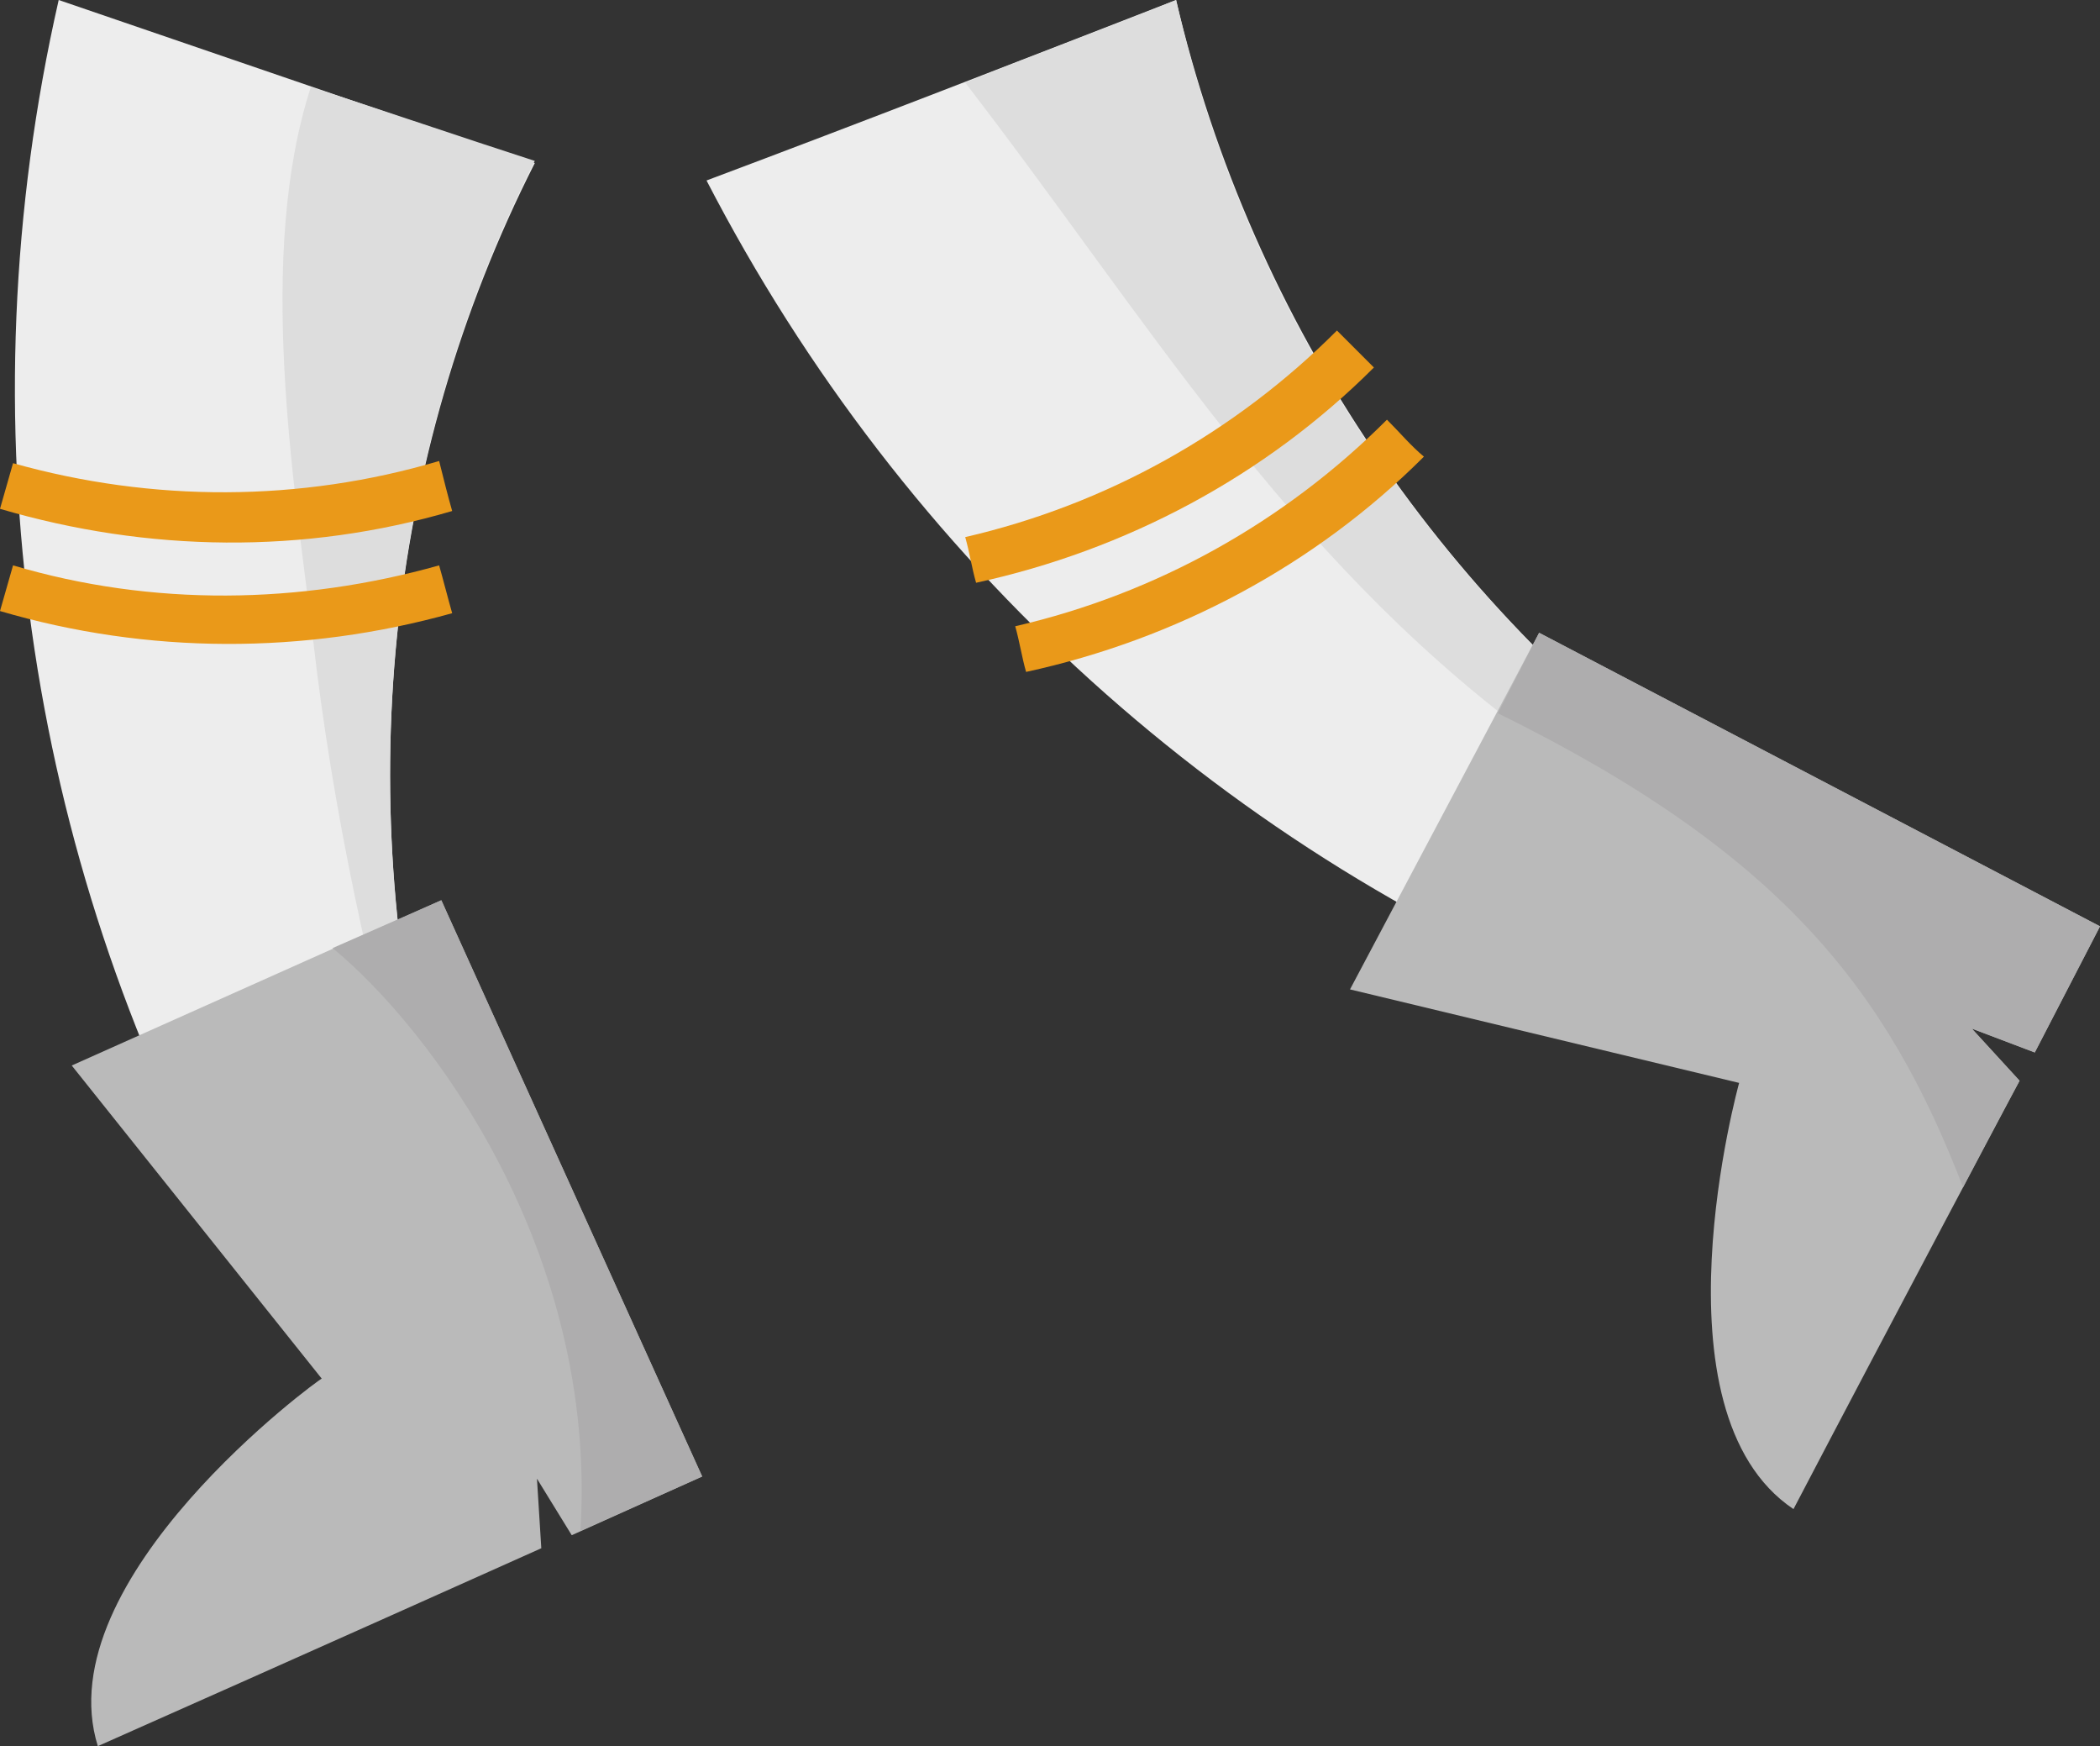 <?xml version="1.0" encoding="utf-8"?>
<!-- Generator: Adobe Illustrator 19.2.1, SVG Export Plug-In . SVG Version: 6.00 Build 0)  -->
<svg version="1.1" id="Layer_1" xmlns="http://www.w3.org/2000/svg" xmlns:xlink="http://www.w3.org/1999/xlink" x="0px" y="0px"
	 viewBox="0 0 96.6 80.3" style="enable-background:new 0 0 96.6 80.3;" xml:space="preserve">
<rect x="0" y="0" width="96.6" height="80.3" fill="#333333" stroke="none"/>
<style type="text/css">
	.st0{fill:#EDEDED;}
	.st1{fill:#DDDDDD;}
	.st2{fill:#BABABA;}
	.st3{fill:#AEADAE;}
	.st4{fill:#EA9919;}
</style>
<g id="legs">
	<g>
		<path class="st0" d="M54.1,0c3.5,14.9,12.4,28.1,25.3,37.2c-1.6,3.1-3.2,6.2-4.8,9.2c-18-7-33-20.5-42.1-38.1
			C39.7,5.6,46.9,2.8,54.1,0z"/>
	</g>
	<g>
		<path class="st1" d="M70.2,33.7c1.9,1.5,7.2,2.2,9.2,3.5c0,0,0,0,0,0C66.5,28.1,57.5,14.9,54.1,0c-3.2,1.3-6.5,2.5-9.7,3.8
			C52.8,14.7,59.1,25.4,70.2,33.7z"/>
	</g>
	<g>
		<path class="st0" d="M24.6,7.5c-6.9,13.6-8.5,29.5-4.5,44.8c-3.2,1.3-6.4,2.7-9.6,4C1.2,39.3-1.7,19.3,2.7,0
			C10,2.5,17.3,5,24.6,7.5z"/>
	</g>
	<g>
		<path class="st1" d="M14.3,4c-2.5,7.7-0.8,18.1,0.1,25.4c0.9,7.9,2.6,15.6,4.7,23.2c0.3-0.1,0.7-0.3,1-0.4
			c-4-15.2-2.4-31.2,4.5-44.8C21.2,6.3,17.7,5.1,14.3,4z"/>
	</g>
	<path class="st2" d="M4.5,80.3c8.8-3.9,20.4-9.1,20.4-9.1L24.7,68l1.6,2.6l6-2.7l-12-26.5L3.3,49l11.5,14.4
		C14.7,63.4,2.1,72.6,4.5,80.3z"/>
	<path class="st3" d="M26.7,70.4l5.6-2.5l-12-26.5l-5,2.2C19.8,47.3,27.5,57.5,26.7,70.4z"/>
	<path class="st2" d="M82.5,69.4c4.5-8.6,10.4-19.7,10.4-19.7l-2.2-2.4l2.9,1.1l3-5.8L70.8,29.1l-8.7,16.4L80,49.8
		C80,49.8,75.8,64.9,82.5,69.4z"/>
	<path class="st3" d="M90.3,54.6c1.5-2.9,2.6-4.9,2.6-4.9l-2.2-2.4l2.9,1.1l3-5.8L70.8,29.1l-1.9,3.7C81.9,39.2,86.8,45.5,90.3,54.6
		z"/>
	<g>
		<path class="st4" d="M20.8,23.5C14,25.5,6.8,25.4,0,23.4c0.2-0.7,0.4-1.4,0.6-2.1c6.4,1.8,13.2,1.8,19.6-0.1
			C20.4,22,20.6,22.8,20.8,23.5z"/>
	</g>
	<g>
		<path class="st4" d="M20.8,28.2C14,30.1,6.8,30.1,0,28.1c0.2-0.7,0.4-1.4,0.6-2.1C7,27.9,13.8,27.8,20.2,26
			C20.4,26.7,20.6,27.5,20.8,28.2z"/>
	</g>
	<g>
		<path class="st4" d="M63.2,16.9c-5,5-11.4,8.4-18.3,9.9c-0.2-0.7-0.3-1.4-0.5-2.1c6.5-1.5,12.4-4.8,17.1-9.5
			C62.1,15.8,62.7,16.4,63.2,16.9z"/>
	</g>
	<g>
		<path class="st4" d="M65.5,21c-5,5-11.4,8.4-18.3,9.9c-0.2-0.7-0.3-1.4-0.5-2.1c6.5-1.5,12.4-4.8,17.1-9.5
			C64.4,19.9,64.9,20.5,65.5,21z"/>
	</g>
</g>
<g id="Layer_1_1_">
</g>
</svg>
